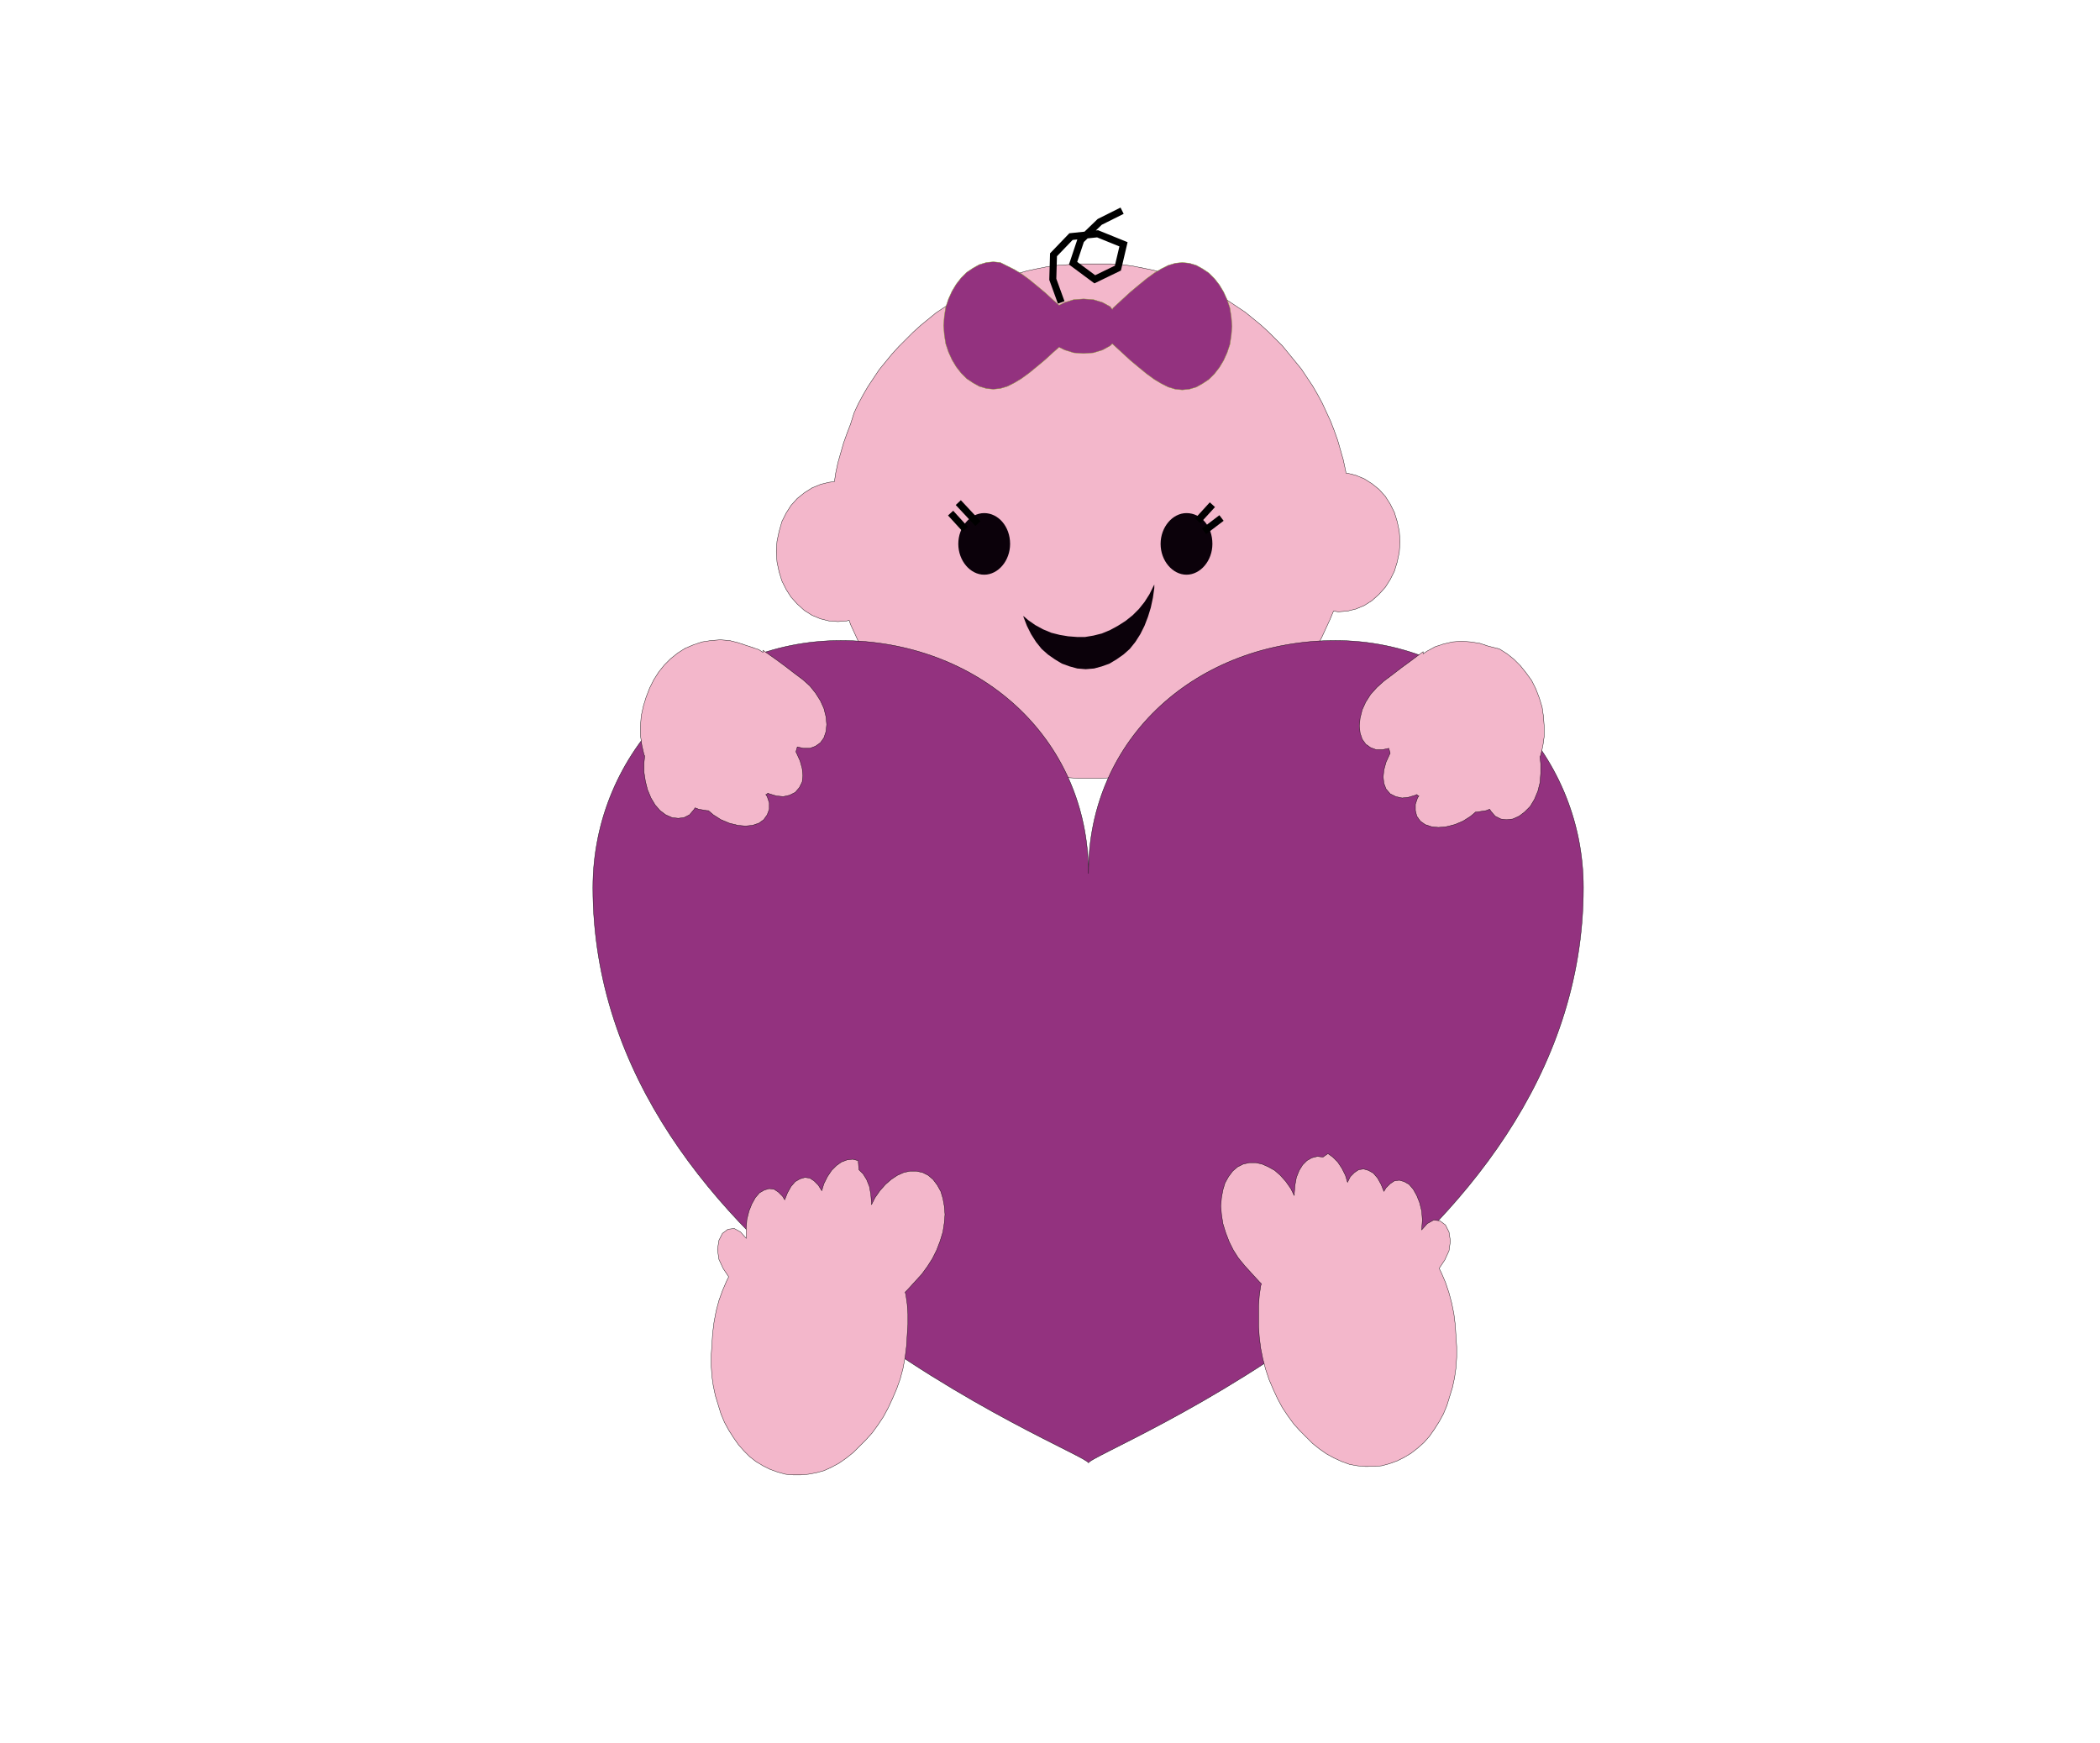 <?xml version="1.0" encoding="utf-8"?>
<!-- Generator: Adobe Illustrator 22.0.0, SVG Export Plug-In . SVG Version: 6.00 Build 0)  -->
<svg version="1.1" id="Layer_1" xmlns="http://www.w3.org/2000/svg" xmlns:xlink="http://www.w3.org/1999/xlink" x="0px" y="0px"
	 viewBox="0 0 300 249" style="enable-background:new 0 0 300 249;" xml:space="preserve">
<style type="text/css">
	.st0{fill:#FFE9E7;fill-opacity:0;}
	.st1{fill-opacity:0;}
	.st2{fill:#F3B7CB;}
	.st3{fill-opacity:0;stroke:#000000;stroke-width:5.000000e-02;}
	.st4{fill:#93327F;}
	.st5{fill-opacity:0;stroke:#80AC21;stroke-width:5.000000e-02;}
	.st6{fill:#0B010A;}
	.st7{fill-opacity:0;stroke:#000000;}
</style>
<g>
	<g>
		<g>
			<path id="aWKh3Pypm" class="st0" d="M273.4,124.5c0,62.9-51.8,114-115.5,114c-63.8,0-115.5-51.1-115.5-114s51.8-114,115.5-114
				C221.7,10.5,273.4,61.6,273.4,124.5z"/>
		</g>
		<g>
			<g>
				<path id="aWKh3Pypm_1_" class="st1" d="M273.4,124.5c0,62.9-51.8,114-115.5,114c-63.8,0-115.5-51.1-115.5-114
					s51.8-114,115.5-114C221.7,10.5,273.4,61.6,273.4,124.5z"/>
			</g>
		</g>
	</g>
	<g>
		<g>
			<path id="a4Med9SOkg" class="st2" d="M158.8,37.7l1.5,0.1l1.5,0.2l1.5,0.3l1.5,0.3l1.4,0.4l1.4,0.4l1.4,0.5l1.4,0.5l1.3,0.6
				l1.3,0.6l1.3,0.7l1.2,0.7l1.2,0.8l1.2,0.8l1.1,0.9l1.1,0.9l1.1,1l1,1l1,1l0.9,1.1l0.9,1.1l0.9,1.1l0.8,1.2l0.8,1.2l0.7,1.2
				l0.7,1.3l0.6,1.3l0.6,1.3l0.5,1.3l0.5,1.4l0.4,1.4l0.4,1.4l0.3,1.4l0.1,0.5l0.2,0l1.2,0.3l1.2,0.5l1.1,0.7l1,0.8l0.9,1l0.7,1.1
				l0.6,1.2l0.4,1.3l0.3,1.4l0.1,1.5l-0.1,1.5l-0.3,1.4l-0.4,1.3l-0.6,1.2l-0.7,1.1l-0.9,1l-1,0.9l-1.1,0.7l-1.2,0.5l-1.2,0.3
				l-1.3,0.1l-0.7-0.1l-0.5,1.2l-0.6,1.3l-0.6,1.3l-0.7,1.3l-0.7,1.2l-0.8,1.2l-0.8,1.2l-0.9,1.1l-0.9,1.1l-0.9,1.1l-1,1l-1,1
				l-1.1,1l-1.1,0.9l-1.1,0.9l-1.2,0.8l-1.2,0.8l-1.2,0.7l-1.3,0.7l-1.3,0.6l-1.3,0.6l-1.4,0.5l-1.4,0.5l-1.4,0.4l-1.4,0.4l-1.5,0.3
				l-1.5,0.3l-1.5,0.2l-1.5,0.2l-1.5,0.1l-1.5,0l-1.5,0l-1.5-0.1l-1.5-0.2l-1.5-0.2l-1.5-0.3l-1.4-0.3l-1.4-0.4L144,110l-1.4-0.5
				l-1.3-0.5l-1.3-0.6l-1.3-0.6l-1.3-0.7l-1.2-0.7l-1.2-0.8l-1.2-0.8l-1.1-0.9l-1.1-0.9l-1.1-1l-1-1l-1-1l-1-1.1l-0.9-1.1l-0.9-1.1
				l-0.8-1.2l-0.8-1.2l-0.7-1.2l-0.7-1.3l-0.6-1.3l-0.6-1.3l-0.2-0.6l-0.3,0.1l-1.3,0.1l-1.3-0.1l-1.2-0.3l-1.2-0.5l-1.1-0.7l-1-0.9
				l-0.9-1l-0.7-1.1l-0.6-1.2l-0.4-1.3l-0.3-1.4l-0.1-1.5l0.1-1.5l0.3-1.4l0.4-1.4l0.6-1.2l0.7-1.1l0.9-1l1-0.8l1.1-0.7l1.2-0.5
				l1.2-0.3l0.8-0.1l0.2-1.3l0.3-1.4l0.4-1.4l0.4-1.4l0.5-1.4l0.5-1.3L122,59l0.6-1.3l0.7-1.3l0.7-1.2l0.8-1.2l0.8-1.2l0.9-1.1
				l0.9-1.1l1-1.1l1-1l1-1l1.1-1l1.1-0.9l1.1-0.9l1.2-0.8l1.2-0.8l1.2-0.7l1.3-0.7l1.3-0.6l1.3-0.6l1.3-0.5l1.4-0.5l1.4-0.4l1.4-0.4
				l1.4-0.3l1.5-0.3l1.5-0.2l1.5-0.1l1.5-0.1l1.5,0l1.5,0L158.8,37.7z"/>
		</g>
		<g>
			<g>
				<path id="a4Med9SOkg_1_" class="st3" d="M158.8,37.7l1.5,0.1l1.5,0.2l1.5,0.3l1.5,0.3l1.4,0.4l1.4,0.4l1.4,0.5l1.4,0.5l1.3,0.6
					l1.3,0.6l1.3,0.7l1.2,0.7l1.2,0.8l1.2,0.8l1.1,0.9l1.1,0.9l1.1,1l1,1l1,1l0.9,1.1l0.9,1.1l0.9,1.1l0.8,1.2l0.8,1.2l0.7,1.2
					l0.7,1.3l0.6,1.3l0.6,1.3l0.5,1.3l0.5,1.4l0.4,1.4l0.4,1.4l0.3,1.4l0.1,0.5l0.2,0l1.2,0.3l1.2,0.5l1.1,0.7l1,0.8l0.9,1l0.7,1.1
					l0.6,1.2l0.4,1.3l0.3,1.4l0.1,1.5l-0.1,1.5l-0.3,1.4l-0.4,1.3l-0.6,1.2l-0.7,1.1l-0.9,1l-1,0.9l-1.1,0.7l-1.2,0.5l-1.2,0.3
					l-1.3,0.1l-0.7-0.1l-0.5,1.2l-0.6,1.3l-0.6,1.3l-0.7,1.3l-0.7,1.2l-0.8,1.2l-0.8,1.2l-0.9,1.1l-0.9,1.1l-0.9,1.1l-1,1l-1,1
					l-1.1,1l-1.1,0.9l-1.1,0.9l-1.2,0.8l-1.2,0.8l-1.2,0.7l-1.3,0.7l-1.3,0.6l-1.3,0.6l-1.4,0.5l-1.4,0.5l-1.4,0.4l-1.4,0.4
					l-1.5,0.3l-1.5,0.3l-1.5,0.2l-1.5,0.2l-1.5,0.1l-1.5,0l-1.5,0l-1.5-0.1l-1.5-0.2l-1.5-0.2l-1.5-0.3l-1.4-0.3l-1.4-0.4L144,110
					l-1.4-0.5l-1.3-0.5l-1.3-0.6l-1.3-0.6l-1.3-0.7l-1.2-0.7l-1.2-0.8l-1.2-0.8l-1.1-0.9l-1.1-0.9l-1.1-1l-1-1l-1-1l-1-1.1l-0.9-1.1
					l-0.9-1.1l-0.8-1.2l-0.8-1.2l-0.7-1.2l-0.7-1.3l-0.6-1.3l-0.6-1.3l-0.2-0.6l-0.3,0.1l-1.3,0.1l-1.3-0.1l-1.2-0.3l-1.2-0.5
					l-1.1-0.7l-1-0.9l-0.9-1l-0.7-1.1l-0.6-1.2l-0.4-1.3l-0.3-1.4l-0.1-1.5l0.1-1.5l0.3-1.4l0.4-1.4l0.6-1.2l0.7-1.1l0.9-1l1-0.8
					l1.1-0.7l1.2-0.5l1.2-0.3l0.8-0.1l0.2-1.3l0.3-1.4l0.4-1.4l0.4-1.4l0.5-1.4l0.5-1.3L122,59l0.6-1.3l0.7-1.3l0.7-1.2l0.8-1.2
					l0.8-1.2l0.9-1.1l0.9-1.1l1-1.1l1-1l1-1l1.1-1l1.1-0.9l1.1-0.9l1.2-0.8l1.2-0.8l1.2-0.7l1.3-0.7l1.3-0.6l1.3-0.6l1.3-0.5
					l1.4-0.5l1.4-0.4l1.4-0.4l1.4-0.3l1.5-0.3l1.5-0.2l1.5-0.1l1.5-0.1l1.5,0l1.5,0L158.8,37.7z"/>
			</g>
		</g>
	</g>
	<g>
		<g>
			<path id="b2ow4JJnoY" class="st4" d="M143.9,38l1,0.5l1,0.6l1.1,0.8l1.1,0.9l1.2,1l1.2,1.1l0.8,0.7l0.8-0.4l1.3-0.4l1.4-0.1
				l1.4,0.1l1.3,0.4l1.1,0.6l0.3,0.4L159,44l1.3-1.2l1.2-1.1l1.2-1l1.1-0.9l1.1-0.8l1-0.6l1-0.5l1-0.3l1-0.1l1,0.1l1,0.3l0.9,0.5
				l0.9,0.6l0.8,0.8l0.7,0.9l0.6,1l0.5,1.1l0.4,1.2l0.2,1.3l0.1,1.3l-0.1,1.3l-0.2,1.3l-0.4,1.2l-0.5,1.1l-0.6,1l-0.7,0.9l-0.8,0.8
				l-0.9,0.6l-0.9,0.5l-1,0.3l-1,0.1l-1-0.1l-1-0.3l-1-0.5l-1-0.6l-1.1-0.8l-1.1-0.9l-1.2-1l-1.2-1.1l-1.3-1.2l-0.1-0.1l-0.3,0.3
				l-1.1,0.6l-1.3,0.4l-1.4,0.1l-1.4-0.1l-1.3-0.4l-0.8-0.4l-0.8,0.7l-1.2,1.1l-1.2,1l-1.1,0.9l-1.1,0.8l-1,0.6l-1,0.5l-1,0.3
				l-1,0.1l-1-0.1l-1-0.3l-0.9-0.5l-0.9-0.6l-0.8-0.8l-0.7-0.9l-0.6-1l-0.5-1.1l-0.4-1.2l-0.2-1.3l-0.1-1.3l0.1-1.3l0.2-1.3l0.4-1.2
				l0.5-1.1l0.6-1l0.7-0.9l0.8-0.8l0.9-0.6l0.9-0.5l1-0.3l1-0.1l1,0.1L143.9,38z"/>
		</g>
		<g>
			<g>
				<path id="b2ow4JJnoY_1_" class="st5" d="M143.9,38l1,0.5l1,0.6l1.1,0.8l1.1,0.9l1.2,1l1.2,1.1l0.8,0.7l0.8-0.4l1.3-0.4l1.4-0.1
					l1.4,0.1l1.3,0.4l1.1,0.6l0.3,0.4L159,44l1.3-1.2l1.2-1.1l1.2-1l1.1-0.9l1.1-0.8l1-0.6l1-0.5l1-0.3l1-0.1l1,0.1l1,0.3l0.9,0.5
					l0.9,0.6l0.8,0.8l0.7,0.9l0.6,1l0.5,1.1l0.4,1.2l0.2,1.3l0.1,1.3l-0.1,1.3l-0.2,1.3l-0.4,1.2l-0.5,1.1l-0.6,1l-0.7,0.9l-0.8,0.8
					l-0.9,0.6l-0.9,0.5l-1,0.3l-1,0.1l-1-0.1l-1-0.3l-1-0.5l-1-0.6l-1.1-0.8l-1.1-0.9l-1.2-1l-1.2-1.1l-1.3-1.2l-0.1-0.1l-0.3,0.3
					l-1.1,0.6l-1.3,0.4l-1.4,0.1l-1.4-0.1l-1.3-0.4l-0.8-0.4l-0.8,0.7l-1.2,1.1l-1.2,1l-1.1,0.9l-1.1,0.8l-1,0.6l-1,0.5l-1,0.3
					l-1,0.1l-1-0.1l-1-0.3l-0.9-0.5l-0.9-0.6l-0.8-0.8l-0.7-0.9l-0.6-1l-0.5-1.1l-0.4-1.2l-0.2-1.3l-0.1-1.3l0.1-1.3l0.2-1.3
					l0.4-1.2l0.5-1.1l0.6-1l0.7-0.9l0.8-0.8l0.9-0.6l0.9-0.5l1-0.3l1-0.1l1,0.1L143.9,38z"/>
			</g>
		</g>
	</g>
	<g>
		<g>
			<path id="bxXF1oAMZ" class="st6" d="M144.3,77.7c0,2.4-1.7,4.4-3.7,4.4c-2,0-3.7-2-3.7-4.4c0-2.4,1.7-4.4,3.7-4.4
				C142.6,73.3,144.3,75.2,144.3,77.7z"/>
		</g>
	</g>
	<g>
		<g>
			<path id="c1azC6qRpt" class="st6" d="M173.2,77.7c0,2.4-1.7,4.4-3.7,4.4c-2,0-3.7-2-3.7-4.4c0-2.4,1.7-4.4,3.7-4.4
				C171.6,73.3,173.2,75.2,173.2,77.7z"/>
		</g>
	</g>
	<g>
		<g>
			<g>
				<path id="a10VdNm39L" class="st1" d="M135.1,71.5l5.4,3.4"/>
			</g>
		</g>
	</g>
	<g>
		<g>
			<g>
				<path id="b6YYI1SUE" class="st7" d="M136.9,71.8l2.8,3"/>
			</g>
		</g>
	</g>
	<g>
		<g>
			<g>
				<path id="aeTaR5DGD" class="st7" d="M135.8,73.3l2.1,2.3"/>
			</g>
		</g>
	</g>
	<g>
		<g>
			<g>
				<path id="g7KgNRhz4x" class="st7" d="M173.2,72.1l-2.1,2.3"/>
			</g>
		</g>
	</g>
	<g>
		<g>
			<g>
				<path id="c1lBudWFoi" class="st7" d="M174.5,74l-2.5,1.9"/>
			</g>
		</g>
	</g>
	<g>
		<g>
			<path id="d1SPXIIyE9" class="st6" d="M164.7,85.4l-0.3,1.4l-0.4,1.3l-0.5,1.3l-0.6,1.2l-0.7,1.1l-0.8,1l-0.9,0.8l-1,0.7l-1,0.6
				l-1.1,0.4l-1.1,0.3l-1.2,0.1l-1.2-0.1l-1.1-0.3l-1.1-0.4l-1-0.6l-1-0.7l-0.9-0.8l-0.8-1l-0.7-1.1l-0.6-1.2l-0.5-1.3l0-0.1
				l0.7,0.6l1,0.7l1.1,0.6l1.2,0.5l1.2,0.3l1.2,0.2l1.3,0.1L155,91l1.2-0.2l1.2-0.3l1.2-0.5l1.1-0.6l1.1-0.7l1-0.8l0.9-0.9l0.8-1
				l0.7-1.1l0.6-1.2l0.1-0.2l0,0.5L164.7,85.4z"/>
		</g>
	</g>
	<g>
		<g>
			<path id="d2edAJF4O" class="st4" d="M190.8,91.5c19.5,0,35.4,15.8,35.4,35.3c0,53.9-70.7,80.7-70.7,82.2l0,0
				c0-1.5-70.8-28.2-70.8-82.2c0-19.5,15.8-35.3,35.4-35.3s35.4,13.8,35.4,33.3C155.4,105.3,171.2,91.5,190.8,91.5z"/>
		</g>
		<g>
			<g>
				<path id="d2edAJF4O_1_" class="st3" d="M190.8,91.5c19.5,0,35.4,15.8,35.4,35.3c0,53.9-70.7,80.7-70.7,82.2l0,0
					c0-1.5-70.8-28.2-70.8-82.2c0-19.5,15.8-35.3,35.4-35.3s35.4,13.8,35.4,33.3C155.4,105.3,171.2,91.5,190.8,91.5z"/>
			</g>
		</g>
	</g>
	<g>
		<g>
			<path id="azFvOBMWV" class="st2" d="M108.4,92.8l0.6,0.4l0-0.3l1.7,1.2l1.5,1.1l1.3,1l1.2,0.9l1,0.9l0.8,1l0.7,1.1l0.5,1.1
				l0.3,1.2l0.1,1.1l-0.1,1l-0.3,0.9l-0.5,0.7l-0.7,0.5l-0.8,0.3l-0.9,0l-0.9-0.2l0,0l-0.2,0.7l0.1,0.2l0.5,1.1l0.3,1.1l0.1,1
				l-0.1,0.9l-0.4,0.8l-0.6,0.7l-0.8,0.4l-0.9,0.2l-1-0.1l-1-0.3l-0.2-0.1l-0.2,0.2l-0.1,0l0.2,0.3l0.3,0.9l0,0.9l-0.3,0.8l-0.5,0.7
				l-0.7,0.5l-0.9,0.3l-1,0.1l-1.1-0.1l-1.2-0.3l-1.2-0.5l-1.1-0.7l-0.7-0.6l-0.2,0l-1.2-0.2l-0.5-0.2l-0.2,0.3l-0.6,0.7l-0.8,0.4
				l-0.8,0.1l-0.9-0.1l-0.9-0.4l-0.8-0.6l-0.7-0.8l-0.6-1l-0.5-1.2l-0.3-1.2l-0.2-1.3V109l0.1-1l-0.1-0.2l-0.3-1.3l-0.2-1.4l0-1.4
				l0.1-1.4l0.3-1.4l0.4-1.3l0.5-1.3l0.6-1.2l0.7-1.1l0.8-1l0.9-0.9l1-0.8l1.1-0.7l1.2-0.5l1.2-0.4l1.3-0.2l1.3-0.1l1.3,0.1l1.2,0.3
				l1.2,0.4l0,0L108.4,92.8z"/>
		</g>
		<g>
			<g>
				<path id="azFvOBMWV_1_" class="st3" d="M108.4,92.8l0.6,0.4l0-0.3l1.7,1.2l1.5,1.1l1.3,1l1.2,0.9l1,0.9l0.8,1l0.7,1.1l0.5,1.1
					l0.3,1.2l0.1,1.1l-0.1,1l-0.3,0.9l-0.5,0.7l-0.7,0.5l-0.8,0.3l-0.9,0l-0.9-0.2l0,0l-0.2,0.7l0.1,0.2l0.5,1.1l0.3,1.1l0.1,1
					l-0.1,0.9l-0.4,0.8l-0.6,0.7l-0.8,0.4l-0.9,0.2l-1-0.1l-1-0.3l-0.2-0.1l-0.2,0.2l-0.1,0l0.2,0.3l0.3,0.9l0,0.9l-0.3,0.8
					l-0.5,0.7l-0.7,0.5l-0.9,0.3l-1,0.1l-1.1-0.1l-1.2-0.3l-1.2-0.5l-1.1-0.7l-0.7-0.6l-0.2,0l-1.2-0.2l-0.5-0.2l-0.2,0.3l-0.6,0.7
					l-0.8,0.4l-0.8,0.1l-0.9-0.1l-0.9-0.4l-0.8-0.6l-0.7-0.8l-0.6-1l-0.5-1.2l-0.3-1.2l-0.2-1.3V109l0.1-1l-0.1-0.2l-0.3-1.3
					l-0.2-1.4l0-1.4l0.1-1.4l0.3-1.4l0.4-1.3l0.5-1.3l0.6-1.2l0.7-1.1l0.8-1l0.9-0.9l1-0.8l1.1-0.7l1.2-0.5l1.2-0.4l1.3-0.2l1.3-0.1
					l1.3,0.1l1.2,0.3l1.2,0.4l0,0L108.4,92.8z"/>
			</g>
		</g>
	</g>
	<g>
		<g>
			<path id="aeCEwE6By" class="st2" d="M122.7,167.1l0.6,0.6l0.5,0.8l0.4,1l0.2,1.1l0.1,1.2l0,0.3l0.5-1l0.7-1l0.8-0.9l0.8-0.7
				l0.9-0.6l0.9-0.4l0.9-0.2l0.9,0l0.9,0.2l0.8,0.4l0.7,0.6l0.6,0.8l0.5,0.9l0.3,1l0.2,1.1l0.1,1.2l-0.1,1.2l-0.2,1.3l-0.4,1.3
				l-0.5,1.3l-0.6,1.2l-0.7,1.1l-0.8,1.1l-1,1.1l-1.1,1.2l-0.3,0.3l0.1,0.3l0.2,1.4l0.1,1.4l0,1.5l-0.1,1.5l-0.1,1.6l-0.2,1.6
				l-0.3,1.6l-0.4,1.5l-0.5,1.4l-0.6,1.4l-0.6,1.3l-0.7,1.3l-0.8,1.2l-0.8,1.1l-0.9,1l-0.9,0.9l-0.9,0.9l-1,0.8l-1,0.7l-1.1,0.6
				l-1.1,0.5l-1.1,0.3l-1.1,0.2l-1.1,0.1h-1.1l-1.1-0.1l-1.1-0.3l-1.1-0.4l-1-0.5l-1-0.6l-0.9-0.7l-0.8-0.8l-0.8-0.9l-0.7-1
				l-0.7-1.1l-0.6-1.1l-0.5-1.2l-0.4-1.3l-0.4-1.3l-0.3-1.4l-0.2-1.4l-0.1-1.5l0-1.5l0.1-1.5l0.1-1.6l0.2-1.6l0.3-1.6l0.4-1.5
				l0.5-1.4l0.6-1.4l0.3-0.6l0,0l-0.8-1.2l-0.6-1.3l-0.2-1.4l0.2-1.3l0.5-1l0.8-0.6l0.9-0.1l0.9,0.5l0.8,0.9l0,0l0-0.1l0-1.3
				l0.1-1.3l0.3-1.2l0.4-1l0.5-0.9l0.6-0.7l0.7-0.4l0.7-0.2l0.7,0.1l0.6,0.4l0.6,0.6l0.3,0.5l0.4-1l0.5-0.9l0.6-0.7l0.7-0.4l0.7-0.2
				l0.7,0.1l0.6,0.4l0.6,0.6l0.5,0.8l0,0l0.3-1l0.5-1l0.6-0.9l0.7-0.7l0.7-0.5l0.8-0.3l0.8-0.1l0.8,0.2L122.7,167.1z"/>
		</g>
		<g>
			<g>
				<path id="aeCEwE6By_1_" class="st3" d="M122.7,167.1l0.6,0.6l0.5,0.8l0.4,1l0.2,1.1l0.1,1.2l0,0.3l0.5-1l0.7-1l0.8-0.9l0.8-0.7
					l0.9-0.6l0.9-0.4l0.9-0.2l0.9,0l0.9,0.2l0.8,0.4l0.7,0.6l0.6,0.8l0.5,0.9l0.3,1l0.2,1.1l0.1,1.2l-0.1,1.2l-0.2,1.3l-0.4,1.3
					l-0.5,1.3l-0.6,1.2l-0.7,1.1l-0.8,1.1l-1,1.1l-1.1,1.2l-0.3,0.3l0.1,0.3l0.2,1.4l0.1,1.4l0,1.5l-0.1,1.5l-0.1,1.6l-0.2,1.6
					l-0.3,1.6l-0.4,1.5l-0.5,1.4l-0.6,1.4l-0.6,1.3l-0.7,1.3l-0.8,1.2l-0.8,1.1l-0.9,1l-0.9,0.9l-0.9,0.9l-1,0.8l-1,0.7l-1.1,0.6
					l-1.1,0.5l-1.1,0.3l-1.1,0.2l-1.1,0.1h-1.1l-1.1-0.1l-1.1-0.3l-1.1-0.4l-1-0.5l-1-0.6l-0.9-0.7l-0.8-0.8l-0.8-0.9l-0.7-1
					l-0.7-1.1l-0.6-1.1l-0.5-1.2l-0.4-1.3l-0.4-1.3l-0.3-1.4l-0.2-1.4l-0.1-1.5l0-1.5l0.1-1.5l0.1-1.6l0.2-1.6l0.3-1.6l0.4-1.5
					l0.5-1.4l0.6-1.4l0.3-0.6l0,0l-0.8-1.2l-0.6-1.3l-0.2-1.4l0.2-1.3l0.5-1l0.8-0.6l0.9-0.1l0.9,0.5l0.8,0.9l0,0l0-0.1l0-1.3
					l0.1-1.3l0.3-1.2l0.4-1l0.5-0.9l0.6-0.7l0.7-0.4l0.7-0.2l0.7,0.1l0.6,0.4l0.6,0.6l0.3,0.5l0.4-1l0.5-0.9l0.6-0.7l0.7-0.4
					l0.7-0.2l0.7,0.1l0.6,0.4l0.6,0.6l0.5,0.8l0,0l0.3-1l0.5-1l0.6-0.9l0.7-0.7l0.7-0.5l0.8-0.3l0.8-0.1l0.8,0.2L122.7,167.1z"/>
			</g>
		</g>
	</g>
	<g>
		<g>
			<path id="asOLYP0Rl" class="st2" d="M214.2,92.7l1.1,0.7l1,0.8l0.9,0.9l0.8,1l0.8,1.1l0.6,1.2l0.5,1.3l0.4,1.3l0.2,1.4l0.1,1.4
				l0,1.4l-0.2,1.4l-0.3,1.3l-0.1,0.2l0.1,1l0,1.4l-0.1,1.3l-0.3,1.2l-0.5,1.2l-0.6,1l-0.8,0.8l-0.8,0.6l-0.9,0.4l-0.9,0.1l-0.8-0.1
				l-0.8-0.4l-0.6-0.7l-0.2-0.3l-0.5,0.2l-1.3,0.2l-0.2,0l-0.7,0.6l-1.1,0.7l-1.2,0.5l-1.2,0.3l-1.1,0.1l-1-0.1l-0.9-0.3l-0.7-0.5
				l-0.5-0.7l-0.2-0.8l0-0.9l0.3-0.9l0.2-0.3l-0.1,0l-0.2-0.2l-0.2,0.1l-1,0.3l-0.9,0.1l-0.9-0.2l-0.8-0.4l-0.6-0.7l-0.3-0.8
				l-0.1-0.9l0.1-1l0.3-1.1l0.5-1.1l0.1-0.2l-0.2-0.7v0l-0.9,0.2l-0.9,0l-0.8-0.3l-0.7-0.5l-0.5-0.7l-0.3-0.9l-0.1-1l0.1-1.1
				l0.3-1.2l0.5-1.1l0.7-1.1l0.9-1l1-0.9l1.2-0.9l1.3-1l1.5-1.1l1.6-1.2l0,0.3l0.6-0.4l1.1-0.6l1.2-0.4l1.3-0.3l1.3-0.1l1.3,0.1
				l1.3,0.2l1.2,0.4l0,0L214.2,92.7z"/>
		</g>
		<g>
			<g>
				<path id="asOLYP0Rl_1_" class="st3" d="M214.2,92.7l1.1,0.7l1,0.8l0.9,0.9l0.8,1l0.8,1.1l0.6,1.2l0.5,1.3l0.4,1.3l0.2,1.4
					l0.1,1.4l0,1.4l-0.2,1.4l-0.3,1.3l-0.1,0.2l0.1,1l0,1.4l-0.1,1.3l-0.3,1.2l-0.5,1.2l-0.6,1l-0.8,0.8l-0.8,0.6l-0.9,0.4l-0.9,0.1
					l-0.8-0.1l-0.8-0.4l-0.6-0.7l-0.2-0.3l-0.5,0.2l-1.3,0.2l-0.2,0l-0.7,0.6l-1.1,0.7l-1.2,0.5l-1.2,0.3l-1.1,0.1l-1-0.1l-0.9-0.3
					l-0.7-0.5l-0.5-0.7l-0.2-0.8l0-0.9l0.3-0.9l0.2-0.3l-0.1,0l-0.2-0.2l-0.2,0.1l-1,0.3l-0.9,0.1l-0.9-0.2l-0.8-0.4l-0.6-0.7
					l-0.3-0.8l-0.1-0.9l0.1-1l0.3-1.1l0.5-1.1l0.1-0.2l-0.2-0.7v0l-0.9,0.2l-0.9,0l-0.8-0.3l-0.7-0.5l-0.5-0.7l-0.3-0.9l-0.1-1
					l0.1-1.1l0.3-1.2l0.5-1.1l0.7-1.1l0.9-1l1-0.9l1.2-0.9l1.3-1l1.5-1.1l1.6-1.2l0,0.3l0.6-0.4l1.1-0.6l1.2-0.4l1.3-0.3l1.3-0.1
					l1.3,0.1l1.3,0.2l1.2,0.4l0,0L214.2,92.7z"/>
			</g>
		</g>
	</g>
	<g>
		<g>
			<path id="e2OszkypfS" class="st2" d="M189.7,164.8l0.7,0.5l0.7,0.7l0.6,0.9l0.5,1l0.3,1l0,0l0.4-0.8l0.6-0.6l0.6-0.4l0.7-0.1
				l0.7,0.2l0.7,0.4l0.6,0.7l0.5,0.9l0.4,1l0.3-0.5l0.6-0.6l0.6-0.4l0.7-0.1l0.7,0.2l0.7,0.4l0.6,0.7l0.5,0.9l0.4,1l0.3,1.2l0.1,1.3
				l-0.1,1.3l0,0.1l0,0l0.8-0.9l0.9-0.5l0.9,0.1l0.8,0.6l0.5,1l0.2,1.3l-0.2,1.4l-0.6,1.3l-0.8,1.2l0,0l0.3,0.6l0.6,1.4l0.5,1.5
				l0.4,1.5l0.3,1.5l0.2,1.6l0.1,1.6l0.1,1.5l0,1.5l-0.1,1.5l-0.2,1.4l-0.3,1.4l-0.4,1.3l-0.4,1.3l-0.5,1.2l-0.6,1.1l-0.7,1.1
				l-0.7,1l-0.8,0.9l-0.9,0.8l-0.9,0.7l-1,0.6l-1,0.5l-1.1,0.4l-1.1,0.3l-1.1,0.1H195l-1.1-0.1l-1.1-0.2l-1.1-0.4l-1.1-0.5l-1.1-0.6
				l-1-0.7l-1-0.8l-0.9-0.9l-0.9-0.9l-0.9-1l-0.8-1.1l-0.8-1.2l-0.7-1.3l-0.6-1.3l-0.6-1.4l-0.5-1.5l-0.4-1.5l-0.3-1.5l-0.2-1.6
				l-0.1-1.5l0-1.5l0-1.5l0.1-1.4l0.2-1.4l0.1-0.3l-0.3-0.3l-1.1-1.2l-1-1.1l-0.9-1.1l-0.7-1.1l-0.6-1.2l-0.5-1.3l-0.4-1.3l-0.2-1.3
				l-0.1-1.2l0.1-1.2l0.2-1.1l0.3-1l0.5-0.9l0.6-0.8l0.7-0.6l0.8-0.4l0.9-0.2l0.9,0l0.9,0.2l0.9,0.4l0.9,0.5l0.8,0.7l0.8,0.9l0.7,1
				l0.5,1l0-0.3l0.1-1.2l0.2-1.1l0.4-1l0.5-0.8l0.6-0.6l0.7-0.4l0.8-0.2l0.8,0.1L189.7,164.8z"/>
		</g>
		<g>
			<g>
				<path id="e2OszkypfS_1_" class="st3" d="M189.7,164.8l0.7,0.5l0.7,0.7l0.6,0.9l0.5,1l0.3,1l0,0l0.4-0.8l0.6-0.6l0.6-0.4l0.7-0.1
					l0.7,0.2l0.7,0.4l0.6,0.7l0.5,0.9l0.4,1l0.3-0.5l0.6-0.6l0.6-0.4l0.7-0.1l0.7,0.2l0.7,0.4l0.6,0.7l0.5,0.9l0.4,1l0.3,1.2
					l0.1,1.3l-0.1,1.3l0,0.1l0,0l0.8-0.9l0.9-0.5l0.9,0.1l0.8,0.6l0.5,1l0.2,1.3l-0.2,1.4l-0.6,1.3l-0.8,1.2l0,0l0.3,0.6l0.6,1.4
					l0.5,1.5l0.4,1.5l0.3,1.5l0.2,1.6l0.1,1.6l0.1,1.5l0,1.5l-0.1,1.5l-0.2,1.4l-0.3,1.4l-0.4,1.3l-0.4,1.3l-0.5,1.2l-0.6,1.1
					l-0.7,1.1l-0.7,1l-0.8,0.9l-0.9,0.8l-0.9,0.7l-1,0.6l-1,0.5l-1.1,0.4l-1.1,0.3l-1.1,0.1H195l-1.1-0.1l-1.1-0.2l-1.1-0.4
					l-1.1-0.5l-1.1-0.6l-1-0.7l-1-0.8l-0.9-0.9l-0.9-0.9l-0.9-1l-0.8-1.1l-0.8-1.2l-0.7-1.3l-0.6-1.3l-0.6-1.4l-0.5-1.5l-0.4-1.5
					l-0.3-1.5l-0.2-1.6l-0.1-1.5l0-1.5l0-1.5l0.1-1.4l0.2-1.4l0.1-0.3l-0.3-0.3l-1.1-1.2l-1-1.1l-0.9-1.1l-0.7-1.1l-0.6-1.2
					l-0.5-1.3l-0.4-1.3l-0.2-1.3l-0.1-1.2l0.1-1.2l0.2-1.1l0.3-1l0.5-0.9l0.6-0.8l0.7-0.6l0.8-0.4l0.9-0.2l0.9,0l0.9,0.2l0.9,0.4
					l0.9,0.5l0.8,0.7l0.8,0.9l0.7,1l0.5,1l0-0.3l0.1-1.2l0.2-1.1l0.4-1l0.5-0.8l0.6-0.6l0.7-0.4l0.8-0.2l0.8,0.1L189.7,164.8z"/>
			</g>
		</g>
	</g>
	<g>
		<g>
			<g>
				<path id="awfsUHSZY" class="st7" d="M160.3,30.1l-3.2,1.6l-2.7,2.6l-1.1,3.3l3.1,2.3l3.3-1.6l0.8-3.4l-3.7-1.5l-3.8,0.4
					l-2.5,2.6l-0.1,3.5l1.2,3.3"/>
			</g>
		</g>
	</g>
</g>
</svg>
